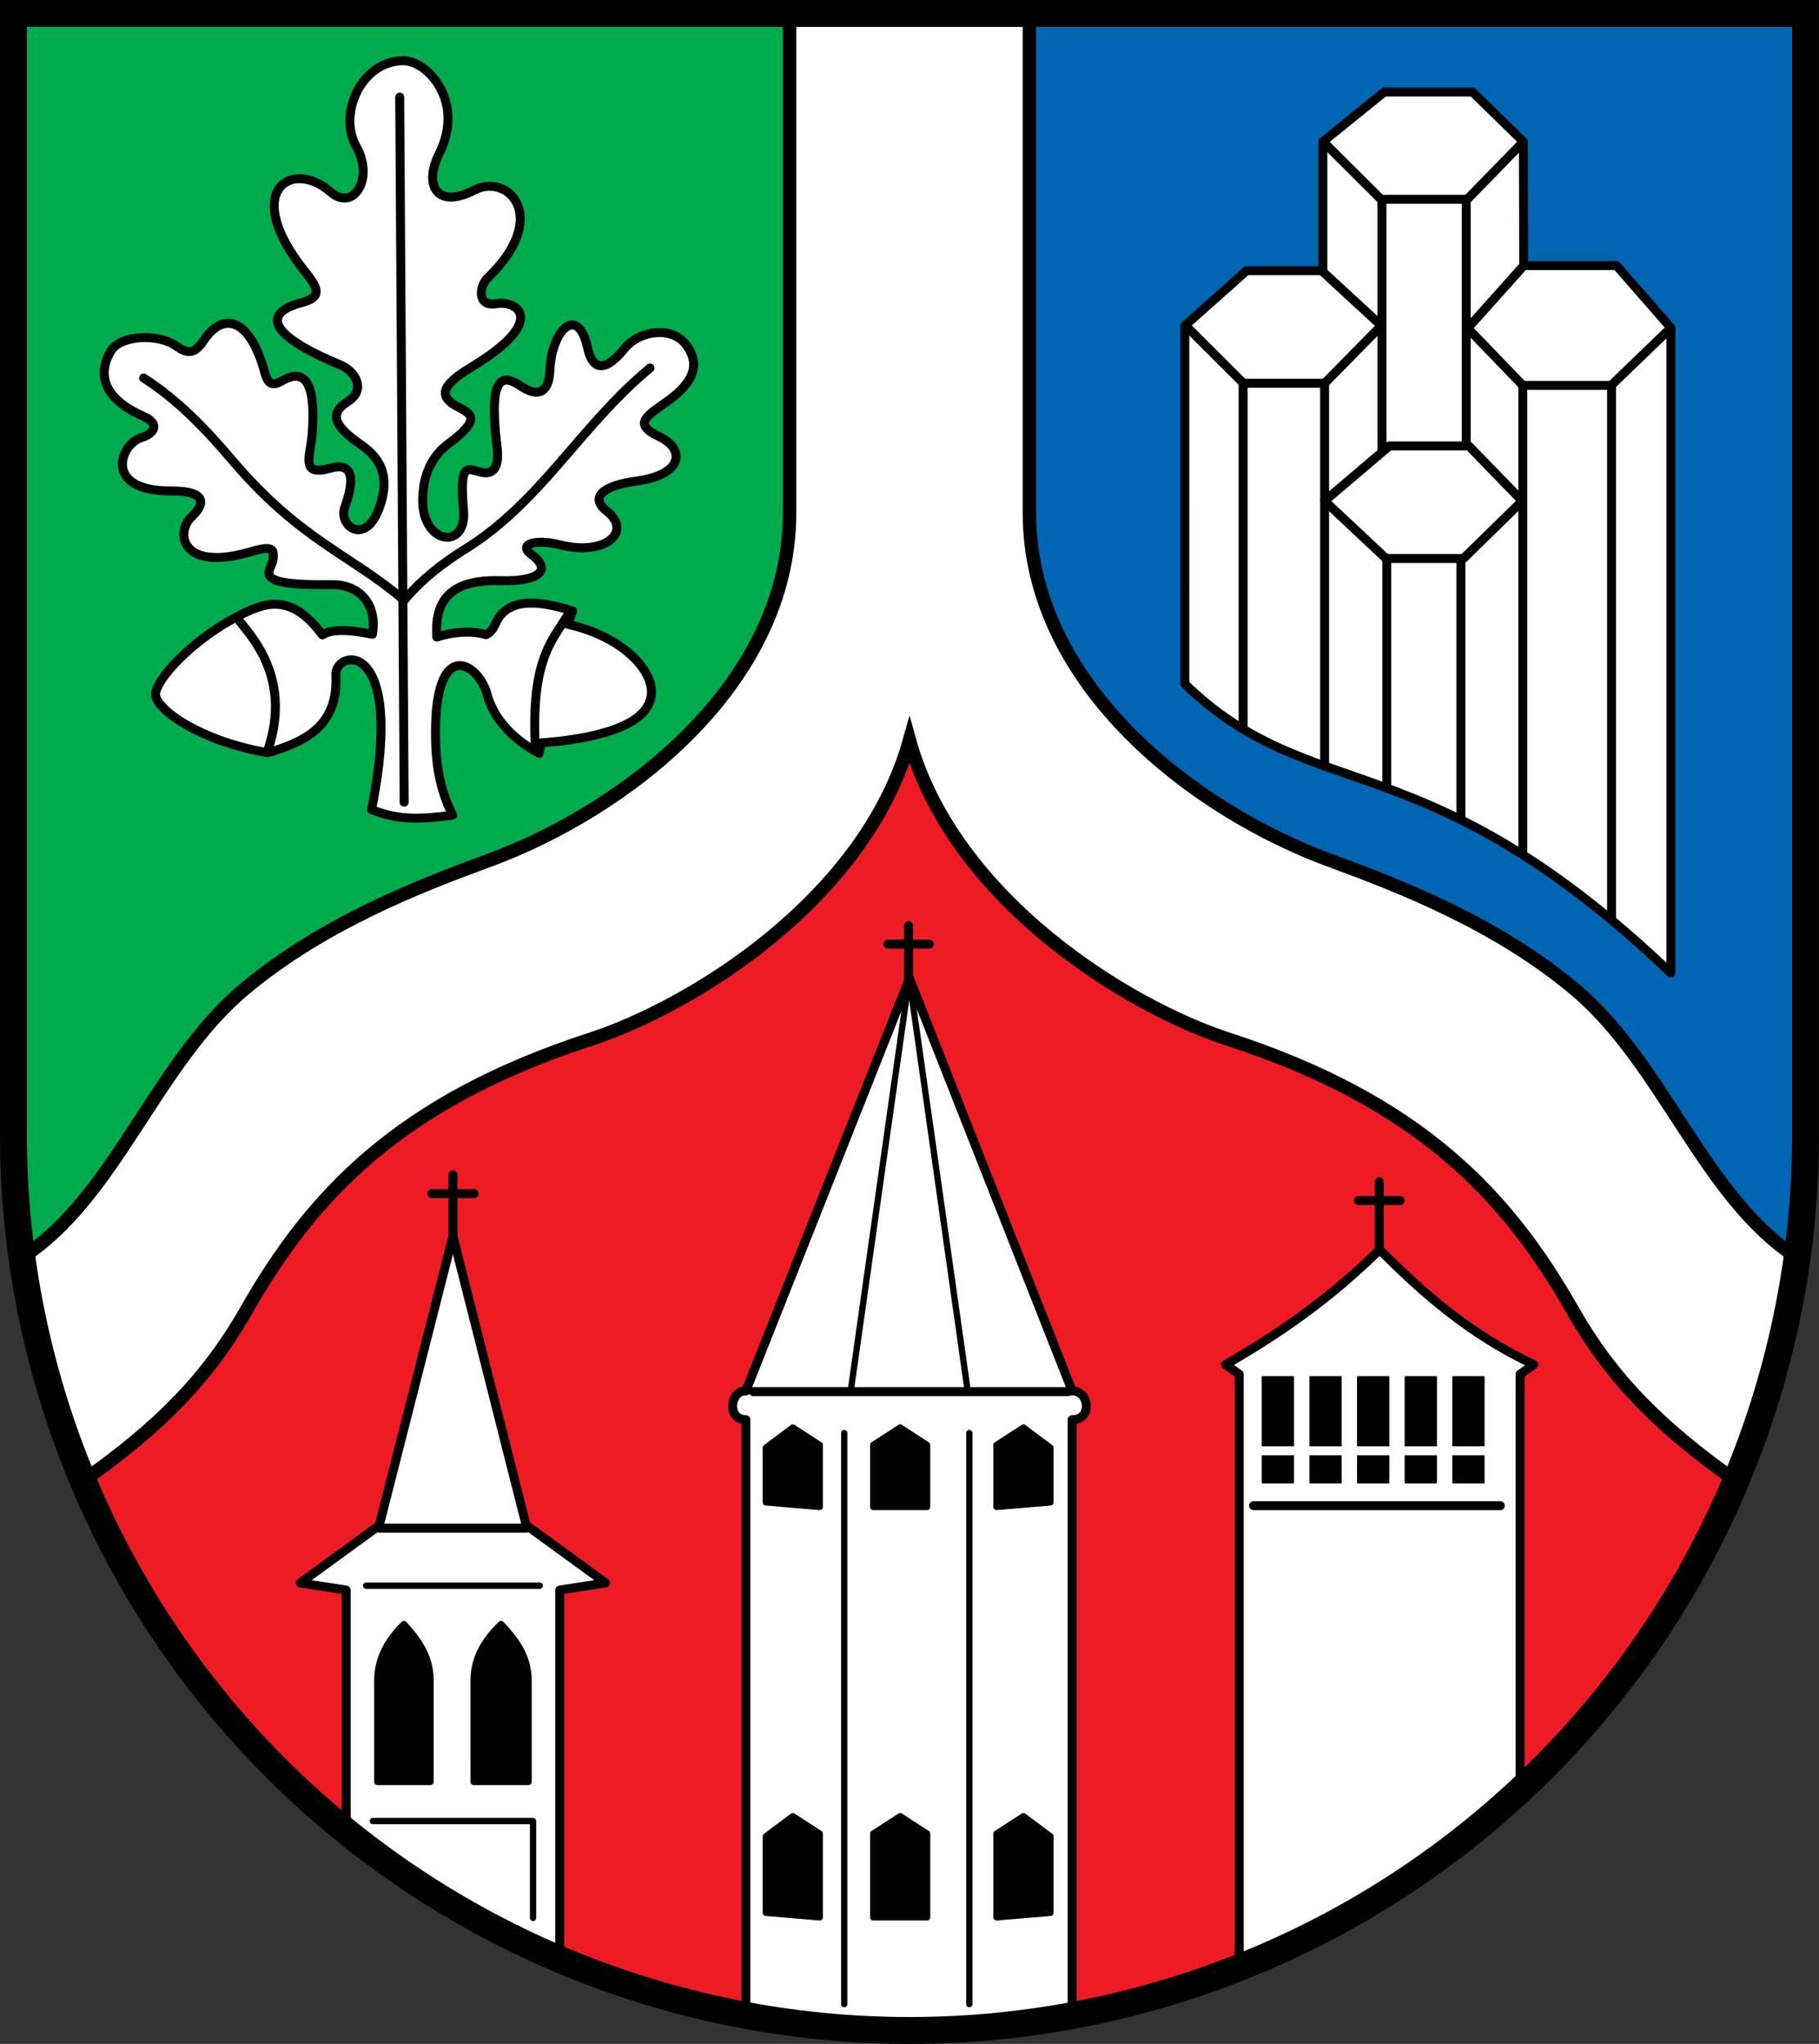 <?xml version="1.0" encoding="UTF-8"?>
<svg width="203mm" height="228mm" version="1.1" viewBox="0 0 203 228" xmlns="http://www.w3.org/2000/svg">
 <rect x="0" y="0" width="203" height="228" fill="#333333" stroke="none"/>
 <title>Wappen von Dreikirchen</title>
 <g transform="translate(-3.583 -34.5)">
  <g>
   <path d="m5.083 36v125.069c6.71999e-5 26.503 10.536 51.921 29.289 70.662 18.753 18.741 44.189 29.269 70.71 29.269 26.522 6.99999e-5 51.957-10.528 70.711-29.269 18.754-18.741 29.289-44.159 29.289-70.662l-5.16764e-4 -125.069z" fill="#ed1c24"/>
   <path d="m5.083 36 0.044 127.273c0.008 8.643 1.102 17.024 3.149 25.012l96.811-82.285v-70z" fill="#22b24c"/>
   <path d="m105.082 36v70l96.333 81.879c2.412-8.654 3.667-17.668 3.667-26.81l-5.16764e-4 -125.069z" fill="#0066b3"/>
   <path d="m5.083 36v125.069c0 9.143 1.255 18.157 3.667 26.812l96.336-81.882v-69.999z" fill="#00ab4e"/>
  </g>
  <g stroke="#000">
   <path d="m91.701 36v55.712c0 19.362-18.679 33.308-33.536 38.759-7.951 2.917-18.542 7.046-27.284 14.347-9.952 8.312-14.453 23.274-24.846 29.951 1.191 8.601 3.492 16.977 6.824 24.922 8.37-5.918 13.783-11.253 18.229-19.053 7.229-12.682 16.954-23.238 38.378-30.198 11.329-3.681 30.661-15.6 35.616-33.341 4.955 17.741 24.288 29.66 35.617 33.341 21.424 6.96 31.149 17.516 38.378 30.198 4.446 7.8 9.859 13.135 18.23 19.054 3.332-7.946 5.633-16.322 6.824-24.923-10.394-6.677-14.895-21.638-24.847-29.951-8.742-7.301-19.333-11.43-27.284-14.347-14.857-5.451-33.536-19.396-33.536-38.759v-55.712z" fill="#fff" stroke-width="1.5"/>
   <g stroke-linejoin="round">
    <path d="m54.132 172.395-8.225 32.273-8.813 6.409 5.124 0.8v26.898c7.275 5.878 15.302 10.674 23.829 14.287v-41.186l5.124-0.8-8.876-6.455z" fill="#fff" stroke-width="1"/>
    <path d="m45.691 221.936c0-2.453 1.164-4.51 2.971-6.282 1.451 1.583 2.971 3.513 2.971 6.282v11.341h-5.942z" stroke-width=".7"/>
    <path d="m56.439 221.936c0-2.453 1.201-4.51 3.066-6.282 1.497 1.583 3.066 3.513 3.066 6.282v11.341h-6.133z" stroke-width=".7"/>
   </g>
  </g>
  <g fill="none" stroke="#000" stroke-linecap="round" stroke-linejoin="round">
   <path d="m45.904 204.968h16.454" stroke-width="1"/>
   <path d="m44.443 211.386h19.377" stroke-width=".7"/>
   <path d="m45.194 237.641h17.876v10.804" stroke-width=".7"/>
  </g>
  <g transform="translate(-.338 31.702)" fill="none" stroke="#000" stroke-linecap="round" stroke-linejoin="round" stroke-width="1">
   <path d="m52.117 135.949h4.705"/>
   <path d="m54.47 133.841v7.906"/>
  </g>
  <path d="m105.083 143.642-18.259 46.013c-1.81-0.068-2.126 3.258 0 3.209v66.449c5.981 1.11 12.089 1.687 18.258 1.687 6.132 1.61855e-5 12.205-0.57 18.152-1.667v-66.469c2.246 0.074 1.976-3.218 0-3.209z" fill="#fff" stroke="#000" stroke-linejoin="round" stroke-width="1"/>
  <g fill="none" stroke="#000" stroke-linecap="round" stroke-linejoin="round">
   <path d="m87.644 189.737h35.143" stroke-width="1"/>
   <g stroke-width=".7">
    <path d="m98.513 189.737 6.533-46.092"/>
    <path d="m111.589 189.737-6.533-46.092"/>
    <path d="m111.759 258.064v-63.705"/>
    <path d="m97.798 258.064v-63.705"/>
   </g>
  </g>
  <g stroke="#000" stroke-linejoin="round" stroke-width=".7">
   <path d="m89.05 195.988 3.008-2.25 3.008 1.947v6.916l-6.016-0.505z"/>
   <path d="m101.033 195.685 3.008-1.947 3.008 1.947v6.916h-6.016z"/>
   <path d="m120.808 195.988-3.008-2.25-3.008 1.947v6.916l6.016-0.505z"/>
   <path d="m89.05 239.345 3.008-2.25 3.008 1.947v9.342l-6.016-0.505z"/>
   <path d="m101.033 239.041 3.008-1.947 3.008 1.947v9.342h-6.016z"/>
   <path d="m120.808 239.345-3.008-2.25-3.008 1.947v9.342l6.016-0.505z"/>
  </g>
  <g fill="none" stroke="#000" stroke-linecap="round" stroke-linejoin="round" stroke-width="1">
   <path d="m102.673 139.822h4.615"/>
   <path d="m104.981 137.753v7.758"/>
   <path d="m155.185 168.415h4.649"/>
   <path d="m157.51 166.332v7.814"/>
  </g>
  <path d="m157.554 173.897c-4.339 4.275-9.681 8.545-17.198 12.82l1.527 1.077v66.186c11.501-4.549 22.148-11.226 31.343-19.783v-46.402l1.527-1.077c-7.149-3.365-12.373-7.962-17.198-12.82z" fill="#fff" stroke="#000" stroke-linejoin="round" stroke-width="1"/>
  <path d="m143.484 202.459h27.528" fill="none" stroke="#000" stroke-linecap="round" stroke-linejoin="round" stroke-width="1"/>
  <g stroke="#000" stroke-linejoin="round" stroke-width=".2">
   <rect x="144.493" y="188.104" width="3.403" height="11.774"/>
   <rect x="149.81" y="188.104" width="3.403" height="11.774"/>
   <rect x="155.127" y="188.104" width="3.403" height="11.774"/>
   <rect x="160.443" y="188.104" width="3.403" height="11.774"/>
   <rect x="165.76" y="188.104" width="3.403" height="11.774"/>
  </g>
  <path d="m143.484 196.343h27.528" fill="none" stroke="#fff" stroke-linecap="round" stroke-linejoin="round" stroke-width="1"/>
  <path d="m54.102 125.425c-1.6-3.126-1.929-6.276-1.919-9.316 0.036-10.846 5.056-7.5 5.844-3.849 0.891 2.75 2.955 4.747 5.725 6.29l0.222-1.176c5.343-0.405 11.937-1.652 12.299-5.398 0.263-2.722-3.265-6.498-9.345-7.842l0.562-1.477c-4.242-1.355-6.804-1.145-8.154 0.602-0.471 0.61-0.622 1.684-1.525 2.038-1.53-0.458-3.609-0.342-5.485 0.264-0.303-4.723 2.234-6.433 7.183-6.284 4.022 0.121 5.833-1.108 3.376-2.929-1.601-1.187 0.583-1.746 3.204-1.065 5.132 1.275 8.064-1.505 5.239-3.733-2.099-1.656-0.247-2.92 3.278-3.387 5.235-0.693 5.502-3.573 2.52-4.976-3.043-1.431-1.284-2.327 0.973-3.952 3.146-2.266 3.577-4.277 2.022-6.316-1.542-2.022-5.163-1.61-6.866 0.489-2.405 2.965-3.628 2.073-4.1-0.109-1.057-4.883-4.011-2.035-4.207 2.534-0.105 2.446-1.281 3.055-3.25 1.735-1.99-1.334-3.639-1.372-2.651 6.699 0.262 2.138-0.209 3.32-1.878 2.89-1.533-0.395-2.315-1.072-1.851 4.293 0.388 4.482-4.751 3.833-4.561-1.425 0.088-2.443 0.894-4.567 2.904-6.048 3.736-2.753 2.47-3.336 1.011-4.096-2.812-1.464-0.917-2.942 1.718-4.551 8.364-5.104 4.865-7.349 2.618-6.954-2.302 0.405-1.873-2.043-1.019-2.859 7.092-6.768 2.327-11.771-1.483-9.8-4.146 2.146-5.688-0.514-3.914-4.062 2.919-5.839-1.318-10.378-3.974-10.381-4.694-0.005-7.362 5.922-5.249 9.627 1.978 3.469-0.306 7.29-2.923 5-4.3-3.761-10.07-0.123-2.797 8.93 1.65 2.053 1.766 2.846-0.487 3.451-3.62 0.973-4.583 3.178 4.375 6.912 1.807 0.753 2.775 2.752 1.077 3.948-1.192 0.84-3.13 1.943 1.132 4.877 1.986 1.367 3.561 3.272 2.163 7.146-1.538 4.261-4.597 2.046-3.84-0.092 1.119-3.16 0.925-5.072-1.63-4.344-3.373 0.962-2.234-1.296-2.04-3.585 0.604-7.138-1.437-7.283-3.383-6.14-1.613 0.947-1.747-0.548-2.065-1.581-1.771-5.746-4.646-5.923-6.607-2.97-1.184 1.783-2 1.395-3.159 0.608-2.059-1.398-6.155-1.15-7.211 0.571-1.256 2.047-1.483 5.059 3.563 7.279 2.238 0.985 0.902 2.115-0.127 2.387-2.324 0.613-4.551 6.04 3.418 5.971 2.504-0.022 4.455 0.714 2.095 2.926-1.707 1.6-1.309 6.199 6.751 3.825 2.594-0.764 2.429-0.082 2.391 0.817-0.056 1.337-3.015 3.023 6.712 2.882 2.217-0.032 5.004 1.55 4.371 5.535-2.711-0.564-4.619-0.572-5.583 0.073-3.575-4.827-6.519-3.58-9.435-2.085-4.988 2.557-9.457 7.264-9.167 8.878 0.308 1.71 5.101 5.062 12.498 6.353 4.218-1.243 7.889-3.017 7.6-8.634-0.206-2.906 7.881-4.492 3.991 14.967 3.099 1.288 5.815 1.05 9.046 0.621z" fill="#fff" stroke="#000" stroke-linejoin="round" stroke-width="1"/>
  <g fill="none" stroke="#000" stroke-linejoin="round" stroke-width="1">
   <path d="m48.189 45.333 0.499 78.652" stroke-linecap="round"/>
   <path d="m76.127 75.552c-7.765 6.419-12.13 14.911-20.575 20.165-2.646 1.646-4.989 3.487-6.865 5.746-5.958-5.093-11.595-6.671-19.214-15.651-3.042-3.586-6.178-6.797-9.866-9.146" stroke-linecap="round"/>
   <path d="m67.255 102.564c-1.635 3.099-4.525 4.767-3.917 15.626"/>
   <path d="m29.893 103.169c0.609 1.307 6.71 6.187 3.502 15.233"/>
  </g>
  <path d="m135.811 70.829 6.899-6.139h8.503v-14.383l6.852-5.539h9.862l5.664 5.539 0.038 13.822h10.361l6.064 6.939v71.974c-27.519-26.217-40.023-18.445-54.244-32.254z" fill="#fff" stroke="#000" stroke-linejoin="round" stroke-width="1"/>
  <g fill="none" stroke="#000">
   <path d="m151.073 64.689 6.665 6.139-6.327 6.424h-9.066l-6.445-6.424" stroke-linecap="round" stroke-linejoin="round" stroke-width="1"/>
   <path d="m173.463 90.382-6.565 6.424h-8.627l-6.859-6.424 7.226-6.139h8.862z" stroke-linejoin="round" stroke-width="1"/>
   <g stroke-linecap="round" stroke-linejoin="round">
    <g stroke-width="1">
     <path d="m173.593 50.307-6.265 6.424h-9.628l-6.445-6.424"/>
     <path d="m190.056 71.068-6.665 6.424h-9.863l-6.148-6.377 6.25-6.986"/>
     <path d="m142.315 77.35v38.291"/>
     <path d="m151.411 77.401-2.00071e-4 42.204"/>
     <path d="m158.347 96.772v25.606"/>
     <path d="m166.615 96.909v28.967"/>
    </g>
    <path d="m173.528 77.674 4.95391e-4 51.857" stroke-width="1"/>
    <g stroke-width="1">
     <path d="m183.435 77.728v59.274"/>
     <path d="m157.809 56.747v27.855"/>
     <path d="m167.213 56.727-1.1e-12 27.451"/>
    </g>
   </g>
   <path d="m5.083 36 3.17e-4 125.069c6.72e-5 26.503 10.536 51.921 29.289 70.662 18.753 18.741 44.189 29.269 70.71 29.269 26.522 7e-5 51.957-10.528 70.711-29.269 18.754-18.741 29.29-44.158 29.289-70.662l-8e-4 -125.069z" stroke-linecap="square" stroke-miterlimit="8" stroke-width="3"/>
  </g>
 </g>
</svg>
